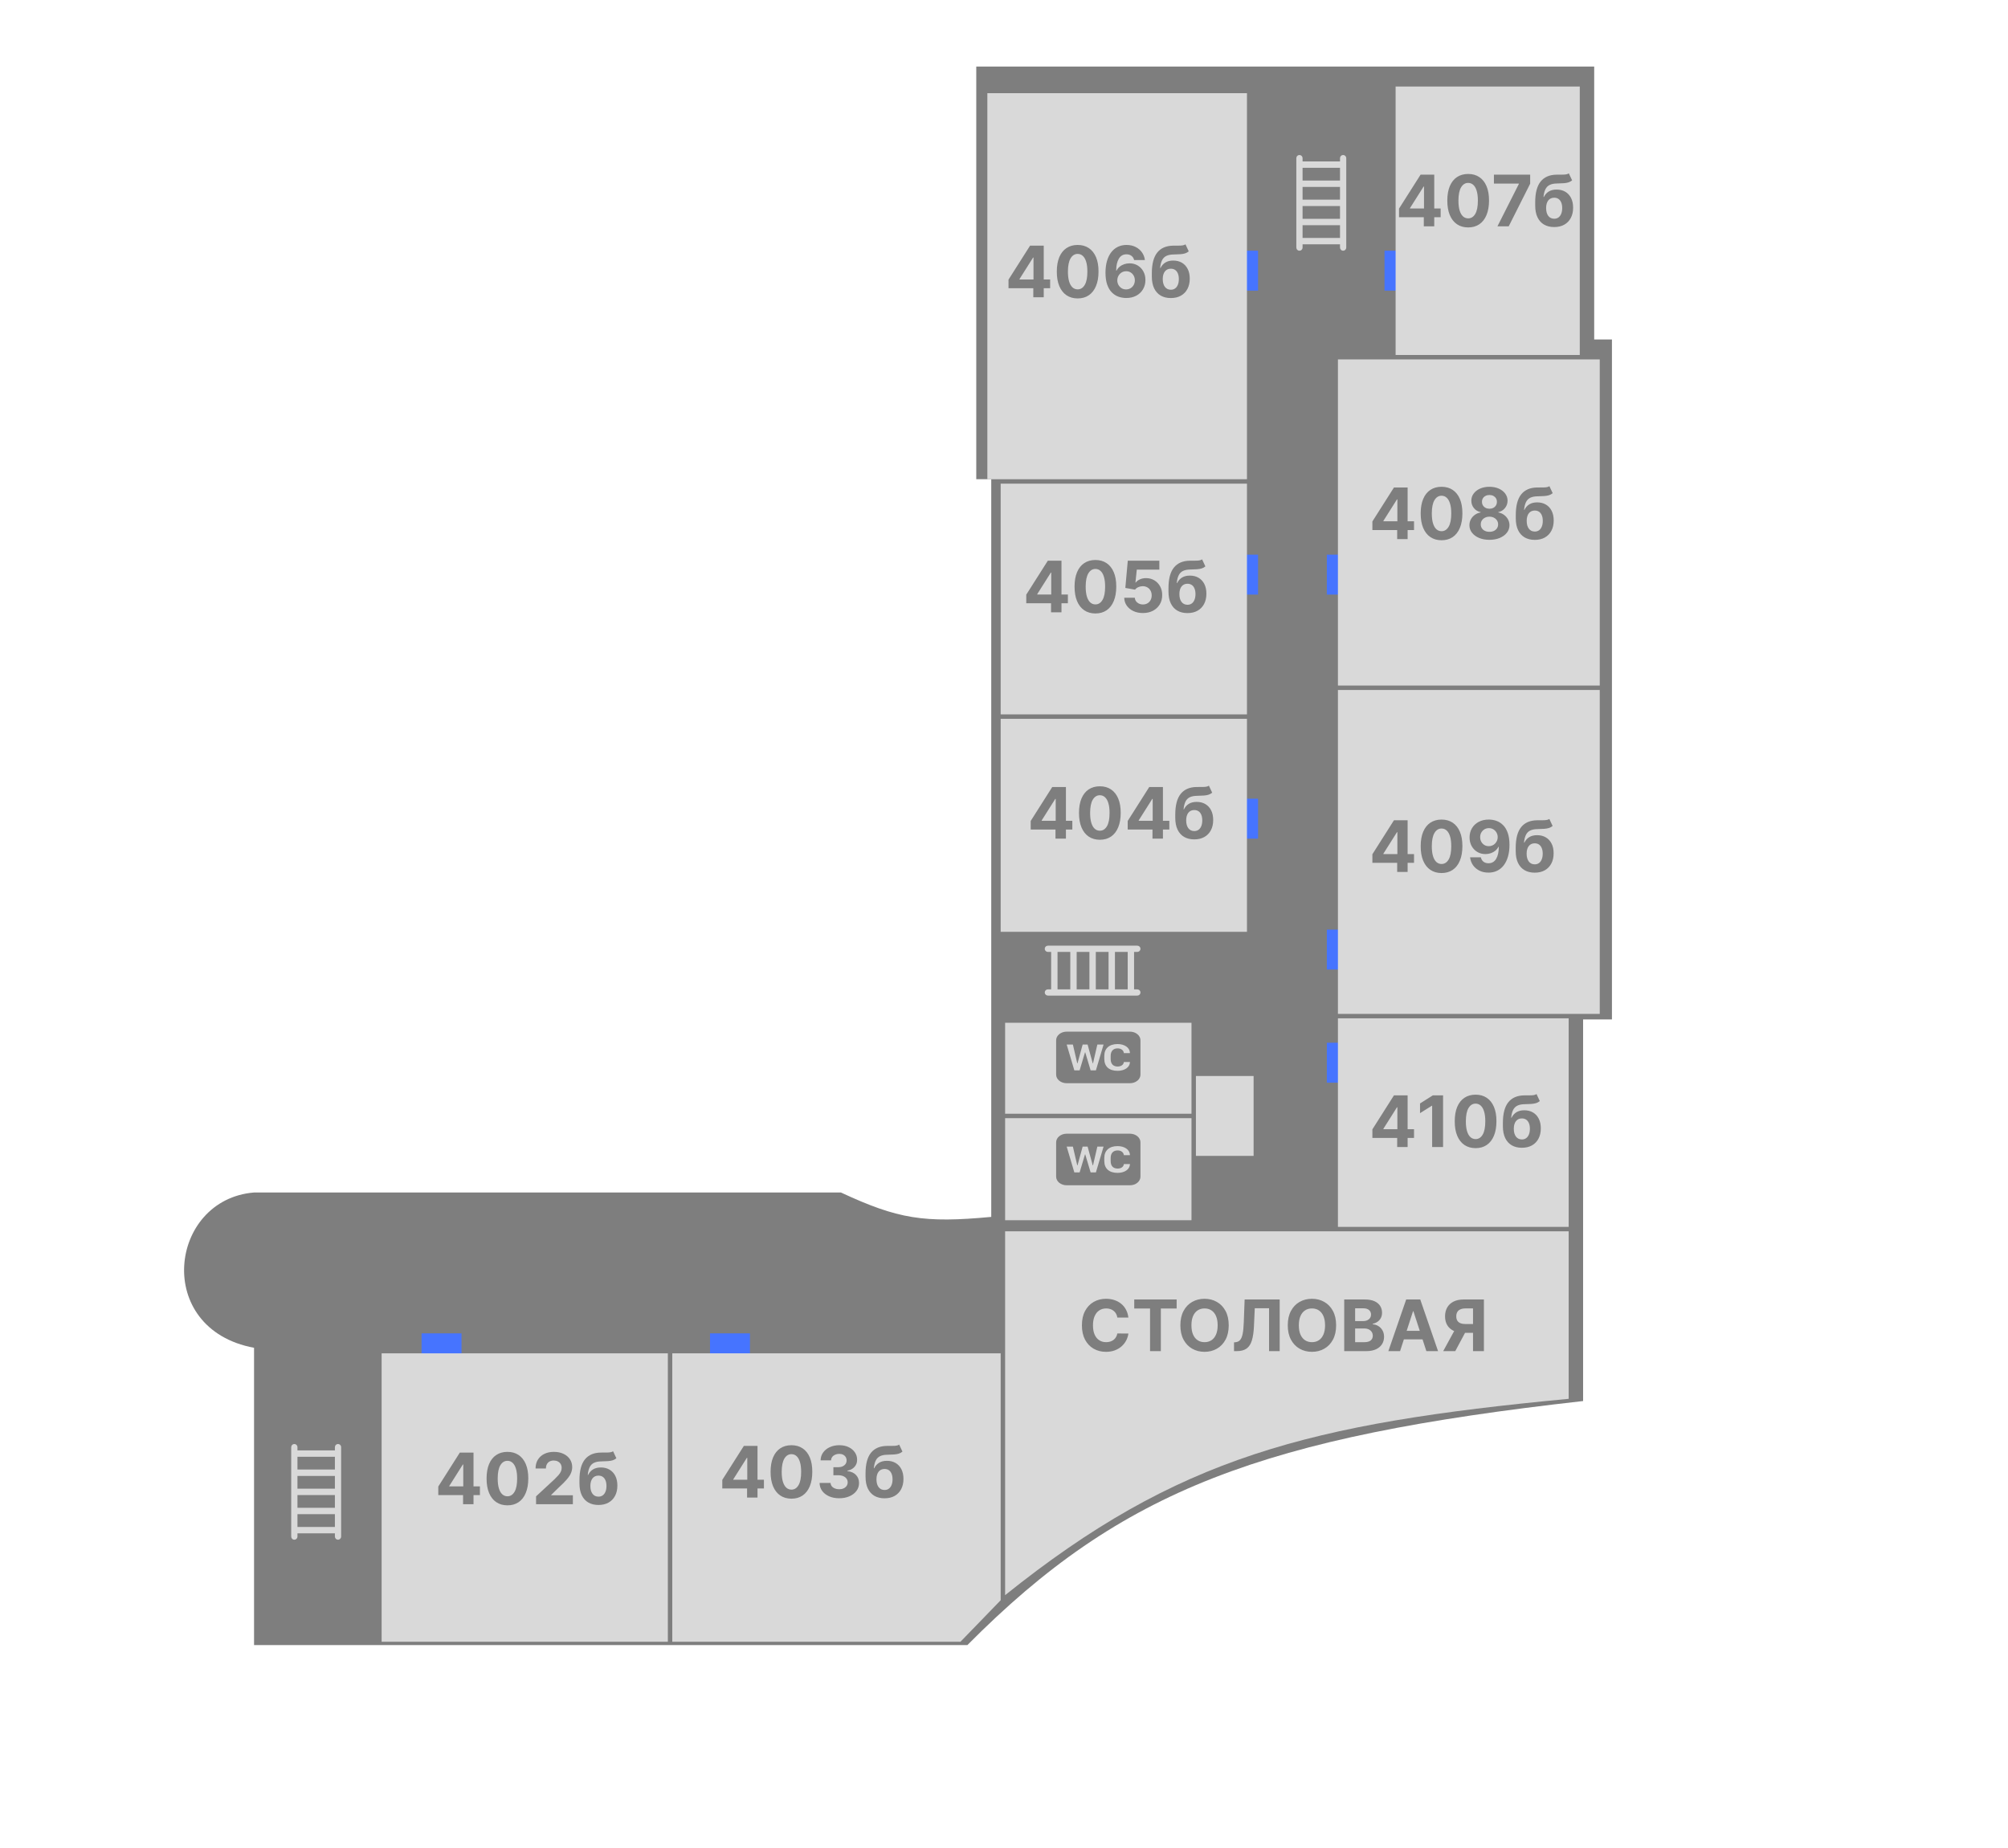 <svg width="905" height="833" viewBox="0 0 905 833" fill="none" xmlns="http://www.w3.org/2000/svg">
<rect width="905" height="833" fill="#1E1E1E"/>
<g id="Frame 1">
<rect width="905" height="833" fill="white"/>
<path id="Rectangle 37" d="M440 30H718.5V153H726.5V459.5H713.5V631.5C569.501 647.682 505.73 671.131 436 741.5H114.5L114.5 607.5C68.951 599.013 76.108 540.638 114.5 537.5H379C404.755 549.474 416.434 551.344 446.75 548.5V216H440V30Z" fill="#7E7E7E"/>
<g id="Group 1" filter="url(#filter0_f_0_1)">
<line id="Line 1" x1="190" y1="606" x2="208" y2="606" stroke="#4674FF" stroke-width="10"/>
<line id="Line 2" x1="320" y1="606" x2="338" y2="606" stroke="#4674FF" stroke-width="10"/>
<line id="Line 3" x1="603" y1="470" x2="603" y2="488" stroke="#4674FF" stroke-width="10"/>
<line id="Line 4" x1="603" y1="437" x2="603" y2="419" stroke="#4674FF" stroke-width="10"/>
<line id="Line 5" x1="562" y1="360" x2="562" y2="378" stroke="#4674FF" stroke-width="10"/>
<line id="Line 6" x1="562" y1="268" x2="562" y2="250" stroke="#4674FF" stroke-width="10"/>
<line id="Line 7" x1="562" y1="131" x2="562" y2="113" stroke="#4674FF" stroke-width="10"/>
<line id="Line 8" x1="629" y1="131" x2="629" y2="113" stroke="#4674FF" stroke-width="10"/>
<line id="Line 9" x1="603" y1="268" x2="603" y2="250" stroke="#4674FF" stroke-width="10"/>
</g>
<g id="402b" filter="url(#filter1_d_0_1)">
<rect x="172" y="606" width="129" height="130" fill="#D9D9D9"/>
</g>
<g id="403b" filter="url(#filter2_d_0_1)">
<path d="M303 606H451V717.288L432.878 736H303V606Z" fill="#D9D9D9"/>
</g>
<g id="410b" filter="url(#filter3_d_0_1)">
<rect x="603" y="455" width="104" height="94" fill="#D9D9D9"/>
</g>
<g id="409b" filter="url(#filter4_d_0_1)">
<rect x="603" y="307" width="118" height="146" fill="#D9D9D9"/>
</g>
<g id="wc-2b" filter="url(#filter5_d_0_1)">
<rect x="453" y="457" width="84" height="41" fill="#D9D9D9"/>
</g>
<g id="wc-1b" filter="url(#filter6_d_0_1)">
<rect x="453" y="500" width="84" height="46" fill="#D9D9D9"/>
</g>
<g id="wc-teacher" filter="url(#filter7_d_0_1)">
<rect x="539" y="481" width="26" height="36" fill="#D9D9D9"/>
</g>
<g id="408b" filter="url(#filter8_d_0_1)">
<rect x="603" y="158" width="118" height="147" fill="#D9D9D9"/>
</g>
<g id="407b" filter="url(#filter9_d_0_1)">
<rect x="629" y="35" width="83" height="121" fill="#D9D9D9"/>
</g>
<g id="406b" filter="url(#filter10_d_0_1)">
<rect x="445" y="38" width="117" height="174" fill="#D9D9D9"/>
</g>
<g id="405b" filter="url(#filter11_d_0_1)">
<rect x="451" y="214" width="111" height="104" fill="#D9D9D9"/>
</g>
<g id="404b" filter="url(#filter12_d_0_1)">
<rect x="451" y="320" width="111" height="96" fill="#D9D9D9"/>
</g>
<g id="dining-room" filter="url(#filter13_d_0_1)">
<path d="M453 551H707V626.5C589.733 637.626 530.762 652.649 453 715V551Z" fill="#D9D9D9"/>
</g>
<path id="402&#208;&#177;" d="M197.534 673.909V670.034L207.25 654.727H210.591V660.091H208.614L202.489 669.784V669.966H216.295V673.909H197.534ZM208.705 678V672.727L208.795 671.011V654.727H213.409V678H208.705ZM228.699 678.511C226.744 678.504 225.063 678.023 223.653 677.068C222.252 676.114 221.172 674.731 220.415 672.92C219.665 671.11 219.294 668.932 219.301 666.386C219.301 663.848 219.676 661.686 220.426 659.898C221.184 658.11 222.263 656.75 223.665 655.818C225.074 654.879 226.752 654.409 228.699 654.409C230.646 654.409 232.32 654.879 233.722 655.818C235.131 656.758 236.214 658.121 236.972 659.909C237.729 661.689 238.104 663.848 238.097 666.386C238.097 668.939 237.718 671.121 236.96 672.932C236.21 674.742 235.134 676.125 233.733 677.08C232.331 678.034 230.653 678.511 228.699 678.511ZM228.699 674.432C230.032 674.432 231.097 673.761 231.892 672.42C232.688 671.08 233.081 669.068 233.074 666.386C233.074 664.621 232.892 663.152 232.528 661.977C232.172 660.803 231.665 659.92 231.006 659.33C230.354 658.739 229.585 658.443 228.699 658.443C227.373 658.443 226.313 659.106 225.517 660.432C224.722 661.758 224.32 663.742 224.312 666.386C224.312 668.174 224.491 669.667 224.847 670.864C225.21 672.053 225.722 672.947 226.381 673.545C227.04 674.136 227.812 674.432 228.699 674.432ZM241.605 678V674.455L249.889 666.784C250.594 666.102 251.185 665.489 251.662 664.943C252.147 664.398 252.514 663.864 252.764 663.341C253.014 662.811 253.139 662.239 253.139 661.625C253.139 660.943 252.984 660.356 252.673 659.864C252.363 659.364 251.938 658.981 251.401 658.716C250.863 658.443 250.253 658.307 249.571 658.307C248.859 658.307 248.238 658.451 247.707 658.739C247.177 659.027 246.768 659.439 246.48 659.977C246.192 660.515 246.048 661.155 246.048 661.898H241.378C241.378 660.375 241.723 659.053 242.412 657.932C243.101 656.811 244.067 655.943 245.31 655.33C246.552 654.716 247.984 654.409 249.605 654.409C251.272 654.409 252.723 654.705 253.957 655.295C255.2 655.879 256.166 656.689 256.855 657.727C257.545 658.765 257.889 659.955 257.889 661.295C257.889 662.174 257.715 663.042 257.366 663.898C257.026 664.754 256.416 665.705 255.537 666.75C254.658 667.788 253.42 669.034 251.821 670.489L248.423 673.818V673.977H258.196V678H241.605ZM276.318 654.136L277.795 657.295C277.303 657.705 276.758 658.008 276.159 658.205C275.561 658.394 274.845 658.519 274.011 658.58C273.186 658.64 272.178 658.682 270.989 658.705C269.64 658.72 268.542 658.936 267.693 659.352C266.845 659.769 266.201 660.424 265.761 661.318C265.322 662.205 265.034 663.364 264.898 664.795H265.068C265.591 663.727 266.326 662.902 267.273 662.318C268.227 661.735 269.405 661.443 270.807 661.443C272.292 661.443 273.591 661.769 274.705 662.42C275.826 663.072 276.697 664.008 277.318 665.227C277.939 666.447 278.25 667.909 278.25 669.614C278.25 671.386 277.902 672.928 277.205 674.239C276.515 675.542 275.534 676.553 274.261 677.273C272.989 677.985 271.473 678.341 269.716 678.341C267.951 678.341 266.428 677.97 265.148 677.227C263.875 676.485 262.89 675.39 262.193 673.943C261.504 672.496 261.159 670.716 261.159 668.602V667.17C261.159 662.966 261.977 659.848 263.614 657.818C265.25 655.788 267.655 654.758 270.83 654.727C271.693 654.712 272.473 654.708 273.17 654.716C273.867 654.723 274.477 654.689 275 654.614C275.53 654.538 275.97 654.379 276.318 654.136ZM269.739 674.591C270.481 674.591 271.117 674.398 271.648 674.011C272.186 673.625 272.598 673.072 272.886 672.352C273.182 671.633 273.33 670.773 273.33 669.773C273.33 668.78 273.182 667.939 272.886 667.25C272.598 666.553 272.186 666.023 271.648 665.659C271.11 665.295 270.466 665.114 269.716 665.114C269.155 665.114 268.652 665.216 268.205 665.42C267.758 665.625 267.375 665.928 267.057 666.33C266.746 666.723 266.504 667.212 266.33 667.795C266.163 668.371 266.08 669.03 266.08 669.773C266.08 671.265 266.402 672.443 267.045 673.307C267.697 674.163 268.595 674.591 269.739 674.591Z" fill="#7E7E7E"/>
<path id="403&#208;&#177;" d="M325.534 670.909V667.034L335.25 651.727H338.591V657.091H336.614L330.489 666.784V666.966H344.295V670.909H325.534ZM336.705 675V669.727L336.795 668.011V651.727H341.409V675H336.705ZM356.699 675.511C354.744 675.504 353.063 675.023 351.653 674.068C350.252 673.114 349.172 671.731 348.415 669.92C347.665 668.11 347.294 665.932 347.301 663.386C347.301 660.848 347.676 658.686 348.426 656.898C349.184 655.11 350.263 653.75 351.665 652.818C353.074 651.879 354.752 651.409 356.699 651.409C358.646 651.409 360.32 651.879 361.722 652.818C363.131 653.758 364.214 655.121 364.972 656.909C365.729 658.689 366.104 660.848 366.097 663.386C366.097 665.939 365.718 668.121 364.96 669.932C364.21 671.742 363.134 673.125 361.733 674.08C360.331 675.034 358.653 675.511 356.699 675.511ZM356.699 671.432C358.032 671.432 359.097 670.761 359.892 669.42C360.688 668.08 361.081 666.068 361.074 663.386C361.074 661.621 360.892 660.152 360.528 658.977C360.172 657.803 359.665 656.92 359.006 656.33C358.354 655.739 357.585 655.443 356.699 655.443C355.373 655.443 354.313 656.106 353.517 657.432C352.722 658.758 352.32 660.742 352.312 663.386C352.312 665.174 352.491 666.667 352.847 667.864C353.21 669.053 353.722 669.947 354.381 670.545C355.04 671.136 355.812 671.432 356.699 671.432ZM378.207 675.318C376.51 675.318 374.999 675.027 373.673 674.443C372.355 673.852 371.313 673.042 370.548 672.011C369.791 670.973 369.401 669.777 369.378 668.42H374.332C374.363 668.989 374.548 669.489 374.889 669.92C375.238 670.345 375.7 670.674 376.276 670.909C376.851 671.144 377.499 671.261 378.219 671.261C378.969 671.261 379.632 671.129 380.207 670.864C380.783 670.598 381.234 670.231 381.56 669.761C381.885 669.292 382.048 668.75 382.048 668.136C382.048 667.515 381.874 666.966 381.526 666.489C381.185 666.004 380.692 665.625 380.048 665.352C379.412 665.08 378.654 664.943 377.776 664.943H375.605V661.33H377.776C378.518 661.33 379.173 661.201 379.741 660.943C380.317 660.686 380.764 660.33 381.082 659.875C381.401 659.413 381.56 658.875 381.56 658.261C381.56 657.678 381.42 657.167 381.139 656.727C380.866 656.28 380.48 655.932 379.98 655.682C379.488 655.432 378.912 655.307 378.253 655.307C377.586 655.307 376.976 655.428 376.423 655.67C375.87 655.905 375.427 656.242 375.094 656.682C374.76 657.121 374.582 657.636 374.56 658.227H369.844C369.866 656.886 370.249 655.705 370.991 654.682C371.734 653.659 372.734 652.86 373.991 652.284C375.257 651.701 376.685 651.409 378.276 651.409C379.882 651.409 381.287 651.701 382.491 652.284C383.696 652.867 384.632 653.655 385.298 654.648C385.973 655.633 386.306 656.739 386.298 657.966C386.306 659.269 385.901 660.356 385.082 661.227C384.272 662.098 383.215 662.652 381.912 662.886V663.068C383.624 663.288 384.927 663.883 385.821 664.852C386.723 665.814 387.17 667.019 387.162 668.466C387.17 669.792 386.787 670.97 386.014 672C385.249 673.03 384.192 673.841 382.844 674.432C381.495 675.023 379.95 675.318 378.207 675.318ZM405.256 651.136L406.733 654.295C406.241 654.705 405.695 655.008 405.097 655.205C404.498 655.394 403.782 655.519 402.949 655.58C402.123 655.64 401.116 655.682 399.926 655.705C398.578 655.72 397.479 655.936 396.631 656.352C395.782 656.769 395.138 657.424 394.699 658.318C394.259 659.205 393.972 660.364 393.835 661.795H394.006C394.528 660.727 395.263 659.902 396.21 659.318C397.165 658.735 398.343 658.443 399.744 658.443C401.229 658.443 402.528 658.769 403.642 659.42C404.763 660.072 405.634 661.008 406.256 662.227C406.877 663.447 407.188 664.909 407.188 666.614C407.188 668.386 406.839 669.928 406.142 671.239C405.453 672.542 404.472 673.553 403.199 674.273C401.926 674.985 400.411 675.341 398.653 675.341C396.888 675.341 395.366 674.97 394.085 674.227C392.813 673.485 391.828 672.39 391.131 670.943C390.441 669.496 390.097 667.716 390.097 665.602V664.17C390.097 659.966 390.915 656.848 392.551 654.818C394.188 652.788 396.593 651.758 399.767 651.727C400.631 651.712 401.411 651.708 402.108 651.716C402.805 651.723 403.415 651.689 403.938 651.614C404.468 651.538 404.907 651.379 405.256 651.136ZM398.676 671.591C399.419 671.591 400.055 671.398 400.585 671.011C401.123 670.625 401.536 670.072 401.824 669.352C402.119 668.633 402.267 667.773 402.267 666.773C402.267 665.78 402.119 664.939 401.824 664.25C401.536 663.553 401.123 663.023 400.585 662.659C400.047 662.295 399.403 662.114 398.653 662.114C398.093 662.114 397.589 662.216 397.142 662.42C396.695 662.625 396.313 662.928 395.994 663.33C395.684 663.723 395.441 664.212 395.267 664.795C395.1 665.371 395.017 666.03 395.017 666.773C395.017 668.265 395.339 669.443 395.983 670.307C396.634 671.163 397.532 671.591 398.676 671.591Z" fill="#7E7E7E"/>
<path id="&#208;&#161;&#208;&#162;&#208;&#158;&#208;&#155;&#208;&#158;&#208;&#146;&#208;&#144;&#208;&#175;" d="M508.557 593.875H503.58C503.489 593.231 503.303 592.659 503.023 592.159C502.742 591.652 502.383 591.22 501.943 590.864C501.504 590.508 500.996 590.235 500.42 590.045C499.852 589.856 499.235 589.761 498.568 589.761C497.364 589.761 496.314 590.061 495.42 590.659C494.527 591.25 493.833 592.114 493.341 593.25C492.848 594.379 492.602 595.75 492.602 597.364C492.602 599.023 492.848 600.417 493.341 601.545C493.841 602.674 494.538 603.527 495.432 604.102C496.326 604.678 497.36 604.966 498.534 604.966C499.193 604.966 499.803 604.879 500.364 604.705C500.932 604.53 501.436 604.277 501.875 603.943C502.314 603.602 502.678 603.189 502.966 602.705C503.261 602.22 503.466 601.667 503.58 601.045L508.557 601.068C508.428 602.136 508.106 603.167 507.591 604.159C507.083 605.144 506.398 606.027 505.534 606.807C504.678 607.58 503.655 608.193 502.466 608.648C501.284 609.095 499.947 609.318 498.455 609.318C496.379 609.318 494.523 608.848 492.886 607.909C491.258 606.97 489.97 605.61 489.023 603.83C488.083 602.049 487.614 599.894 487.614 597.364C487.614 594.826 488.091 592.667 489.045 590.886C490 589.106 491.295 587.75 492.932 586.818C494.568 585.879 496.409 585.409 498.455 585.409C499.803 585.409 501.053 585.598 502.205 585.977C503.364 586.356 504.39 586.909 505.284 587.636C506.178 588.356 506.905 589.239 507.466 590.284C508.034 591.33 508.398 592.527 508.557 593.875ZM511.199 589.784V585.727H530.312V589.784H523.188V609H518.324V589.784H511.199ZM553.784 597.364C553.784 599.902 553.303 602.061 552.341 603.841C551.386 605.621 550.083 606.981 548.432 607.92C546.788 608.852 544.939 609.318 542.886 609.318C540.818 609.318 538.962 608.848 537.318 607.909C535.674 606.97 534.375 605.61 533.42 603.83C532.466 602.049 531.989 599.894 531.989 597.364C531.989 594.826 532.466 592.667 533.42 590.886C534.375 589.106 535.674 587.75 537.318 586.818C538.962 585.879 540.818 585.409 542.886 585.409C544.939 585.409 546.788 585.879 548.432 586.818C550.083 587.75 551.386 589.106 552.341 590.886C553.303 592.667 553.784 594.826 553.784 597.364ZM548.795 597.364C548.795 595.72 548.549 594.333 548.057 593.205C547.572 592.076 546.886 591.22 546 590.636C545.114 590.053 544.076 589.761 542.886 589.761C541.697 589.761 540.659 590.053 539.773 590.636C538.886 591.22 538.197 592.076 537.705 593.205C537.22 594.333 536.977 595.72 536.977 597.364C536.977 599.008 537.22 600.394 537.705 601.523C538.197 602.652 538.886 603.508 539.773 604.091C540.659 604.674 541.697 604.966 542.886 604.966C544.076 604.966 545.114 604.674 546 604.091C546.886 603.508 547.572 602.652 548.057 601.523C548.549 600.394 548.795 599.008 548.795 597.364ZM556.168 609V605.045L556.827 604.989C557.675 604.92 558.361 604.598 558.884 604.023C559.406 603.439 559.796 602.511 560.054 601.239C560.319 599.958 560.49 598.239 560.565 596.08L560.952 585.727H576.747V609H571.963V589.67H565.52L565.156 597.773C565.035 600.379 564.724 602.508 564.224 604.159C563.732 605.811 562.944 607.03 561.861 607.818C560.785 608.606 559.312 609 557.44 609H556.168ZM602.19 597.364C602.19 599.902 601.709 602.061 600.747 603.841C599.793 605.621 598.49 606.981 596.838 607.92C595.194 608.852 593.346 609.318 591.293 609.318C589.224 609.318 587.368 608.848 585.724 607.909C584.08 606.97 582.781 605.61 581.827 603.83C580.872 602.049 580.395 599.894 580.395 597.364C580.395 594.826 580.872 592.667 581.827 590.886C582.781 589.106 584.08 587.75 585.724 586.818C587.368 585.879 589.224 585.409 591.293 585.409C593.346 585.409 595.194 585.879 596.838 586.818C598.49 587.75 599.793 589.106 600.747 590.886C601.709 592.667 602.19 594.826 602.19 597.364ZM597.202 597.364C597.202 595.72 596.955 594.333 596.463 593.205C595.978 592.076 595.293 591.22 594.406 590.636C593.52 590.053 592.482 589.761 591.293 589.761C590.103 589.761 589.065 590.053 588.179 590.636C587.293 591.22 586.603 592.076 586.111 593.205C585.626 594.333 585.384 595.72 585.384 597.364C585.384 599.008 585.626 600.394 586.111 601.523C586.603 602.652 587.293 603.508 588.179 604.091C589.065 604.674 590.103 604.966 591.293 604.966C592.482 604.966 593.52 604.674 594.406 604.091C595.293 603.508 595.978 602.652 596.463 601.523C596.955 600.394 597.202 599.008 597.202 597.364ZM605.835 609V585.727H615.153C616.866 585.727 618.294 585.981 619.438 586.489C620.581 586.996 621.441 587.701 622.017 588.602C622.593 589.496 622.881 590.527 622.881 591.693C622.881 592.602 622.699 593.402 622.335 594.091C621.972 594.773 621.472 595.333 620.835 595.773C620.206 596.205 619.487 596.511 618.676 596.693V596.92C619.563 596.958 620.392 597.208 621.165 597.67C621.945 598.133 622.578 598.78 623.062 599.614C623.547 600.439 623.79 601.424 623.79 602.568C623.79 603.803 623.483 604.905 622.869 605.875C622.263 606.837 621.366 607.598 620.176 608.159C618.987 608.72 617.521 609 615.778 609H605.835ZM610.756 604.977H614.767C616.138 604.977 617.138 604.716 617.767 604.193C618.396 603.663 618.71 602.958 618.71 602.08C618.71 601.436 618.555 600.867 618.244 600.375C617.934 599.883 617.491 599.496 616.915 599.216C616.347 598.936 615.669 598.795 614.881 598.795H610.756V604.977ZM610.756 595.466H614.403C615.078 595.466 615.676 595.348 616.199 595.114C616.729 594.871 617.146 594.53 617.449 594.091C617.759 593.652 617.915 593.125 617.915 592.511C617.915 591.67 617.616 590.992 617.017 590.477C616.426 589.962 615.585 589.705 614.494 589.705H610.756V595.466ZM631.003 609H625.73L633.764 585.727H640.105L648.128 609H642.855L637.026 591.045H636.844L631.003 609ZM630.673 599.852H643.128V603.693H630.673V599.852ZM668.793 609H663.884V589.75H660.565C659.618 589.75 658.83 589.89 658.202 590.17C657.58 590.443 657.115 590.845 656.804 591.375C656.493 591.905 656.338 592.557 656.338 593.33C656.338 594.095 656.493 594.735 656.804 595.25C657.115 595.765 657.58 596.152 658.202 596.409C658.823 596.667 659.603 596.795 660.543 596.795H665.884V600.75H659.747C657.967 600.75 656.444 600.455 655.179 599.864C653.914 599.273 652.948 598.424 652.281 597.318C651.615 596.205 651.281 594.875 651.281 593.33C651.281 591.792 651.607 590.455 652.259 589.318C652.918 588.174 653.868 587.292 655.111 586.67C656.361 586.042 657.865 585.727 659.622 585.727H668.793V609ZM656.236 598.409H661.543L655.884 609H650.452L656.236 598.409Z" fill="#7E7E7E"/>
<path id="410&#208;&#177;" d="M618.534 512.909V509.034L628.25 493.727H631.591V499.091H629.614L623.489 508.784V508.966H637.295V512.909H618.534ZM629.705 517V511.727L629.795 510.011V493.727H634.409V517H629.705ZM650.386 493.727V517H645.466V498.398H645.33L640 501.739V497.375L645.761 493.727H650.386ZM665.043 517.511C663.088 517.504 661.406 517.023 659.997 516.068C658.596 515.114 657.516 513.731 656.759 511.92C656.009 510.11 655.637 507.932 655.645 505.386C655.645 502.848 656.02 500.686 656.77 498.898C657.527 497.11 658.607 495.75 660.009 494.818C661.418 493.879 663.096 493.409 665.043 493.409C666.99 493.409 668.664 493.879 670.065 494.818C671.474 495.758 672.558 497.121 673.315 498.909C674.073 500.689 674.448 502.848 674.44 505.386C674.44 507.939 674.062 510.121 673.304 511.932C672.554 513.742 671.478 515.125 670.077 516.08C668.675 517.034 666.997 517.511 665.043 517.511ZM665.043 513.432C666.376 513.432 667.44 512.761 668.236 511.42C669.031 510.08 669.425 508.068 669.418 505.386C669.418 503.621 669.236 502.152 668.872 500.977C668.516 499.803 668.009 498.92 667.349 498.33C666.698 497.739 665.929 497.443 665.043 497.443C663.717 497.443 662.656 498.106 661.861 499.432C661.065 500.758 660.664 502.742 660.656 505.386C660.656 507.174 660.834 508.667 661.19 509.864C661.554 511.053 662.065 511.947 662.724 512.545C663.384 513.136 664.156 513.432 665.043 513.432ZM692.506 493.136L693.983 496.295C693.491 496.705 692.945 497.008 692.347 497.205C691.748 497.394 691.032 497.519 690.199 497.58C689.373 497.64 688.366 497.682 687.176 497.705C685.828 497.72 684.729 497.936 683.881 498.352C683.032 498.769 682.388 499.424 681.949 500.318C681.509 501.205 681.222 502.364 681.085 503.795H681.256C681.778 502.727 682.513 501.902 683.46 501.318C684.415 500.735 685.593 500.443 686.994 500.443C688.479 500.443 689.778 500.769 690.892 501.42C692.013 502.072 692.884 503.008 693.506 504.227C694.127 505.447 694.438 506.909 694.438 508.614C694.438 510.386 694.089 511.928 693.392 513.239C692.703 514.542 691.722 515.553 690.449 516.273C689.176 516.985 687.661 517.341 685.903 517.341C684.138 517.341 682.616 516.97 681.335 516.227C680.063 515.485 679.078 514.39 678.381 512.943C677.691 511.496 677.347 509.716 677.347 507.602V506.17C677.347 501.966 678.165 498.848 679.801 496.818C681.438 494.788 683.843 493.758 687.017 493.727C687.881 493.712 688.661 493.708 689.358 493.716C690.055 493.723 690.665 493.689 691.188 493.614C691.718 493.538 692.157 493.379 692.506 493.136ZM685.926 513.591C686.669 513.591 687.305 513.398 687.835 513.011C688.373 512.625 688.786 512.072 689.074 511.352C689.369 510.633 689.517 509.773 689.517 508.773C689.517 507.78 689.369 506.939 689.074 506.25C688.786 505.553 688.373 505.023 687.835 504.659C687.297 504.295 686.653 504.114 685.903 504.114C685.343 504.114 684.839 504.216 684.392 504.42C683.945 504.625 683.563 504.928 683.244 505.33C682.934 505.723 682.691 506.212 682.517 506.795C682.35 507.371 682.267 508.03 682.267 508.773C682.267 510.265 682.589 511.443 683.233 512.307C683.884 513.163 684.782 513.591 685.926 513.591Z" fill="#7E7E7E"/>
<path id="409&#208;&#177;" d="M618.534 388.909V385.034L628.25 369.727H631.591V375.091H629.614L623.489 384.784V384.966H637.295V388.909H618.534ZM629.705 393V387.727L629.795 386.011V369.727H634.409V393H629.705ZM649.699 393.511C647.744 393.504 646.063 393.023 644.653 392.068C643.252 391.114 642.172 389.731 641.415 387.92C640.665 386.11 640.294 383.932 640.301 381.386C640.301 378.848 640.676 376.686 641.426 374.898C642.184 373.11 643.263 371.75 644.665 370.818C646.074 369.879 647.752 369.409 649.699 369.409C651.646 369.409 653.32 369.879 654.722 370.818C656.131 371.758 657.214 373.121 657.972 374.909C658.729 376.689 659.104 378.848 659.097 381.386C659.097 383.939 658.718 386.121 657.96 387.932C657.21 389.742 656.134 391.125 654.733 392.08C653.331 393.034 651.653 393.511 649.699 393.511ZM649.699 389.432C651.032 389.432 652.097 388.761 652.892 387.42C653.688 386.08 654.081 384.068 654.074 381.386C654.074 379.621 653.892 378.152 653.528 376.977C653.172 375.803 652.665 374.92 652.006 374.33C651.354 373.739 650.585 373.443 649.699 373.443C648.373 373.443 647.313 374.106 646.517 375.432C645.722 376.758 645.32 378.742 645.312 381.386C645.312 383.174 645.491 384.667 645.847 385.864C646.21 387.053 646.722 387.947 647.381 388.545C648.04 389.136 648.812 389.432 649.699 389.432ZM671.026 369.409C672.223 369.409 673.374 369.61 674.48 370.011C675.594 370.413 676.586 371.053 677.457 371.932C678.336 372.811 679.029 373.977 679.537 375.432C680.052 376.879 680.313 378.655 680.321 380.761C680.321 382.739 680.098 384.504 679.651 386.057C679.211 387.602 678.579 388.917 677.753 390C676.927 391.083 675.931 391.909 674.764 392.477C673.598 393.038 672.295 393.318 670.855 393.318C669.302 393.318 667.931 393.019 666.741 392.42C665.552 391.814 664.594 390.992 663.866 389.955C663.147 388.909 662.711 387.735 662.56 386.432H667.412C667.601 387.28 667.999 387.939 668.605 388.409C669.211 388.871 669.961 389.102 670.855 389.102C672.37 389.102 673.522 388.443 674.31 387.125C675.098 385.799 675.495 383.985 675.503 381.682H675.344C674.995 382.364 674.526 382.951 673.935 383.443C673.344 383.928 672.666 384.303 671.901 384.568C671.143 384.833 670.336 384.966 669.48 384.966C668.109 384.966 666.885 384.644 665.81 384C664.734 383.356 663.885 382.47 663.264 381.341C662.643 380.212 662.332 378.924 662.332 377.477C662.325 375.917 662.685 374.527 663.412 373.307C664.139 372.087 665.154 371.133 666.457 370.443C667.768 369.746 669.291 369.402 671.026 369.409ZM671.06 373.273C670.295 373.273 669.613 373.455 669.014 373.818C668.423 374.182 667.954 374.67 667.605 375.284C667.264 375.898 667.098 376.583 667.105 377.341C667.105 378.106 667.272 378.795 667.605 379.409C667.946 380.015 668.408 380.5 668.991 380.864C669.582 381.22 670.257 381.398 671.014 381.398C671.582 381.398 672.109 381.292 672.594 381.08C673.079 380.867 673.499 380.576 673.855 380.205C674.219 379.826 674.503 379.39 674.707 378.898C674.912 378.405 675.014 377.883 675.014 377.33C675.007 376.595 674.832 375.92 674.491 375.307C674.151 374.693 673.681 374.201 673.082 373.83C672.484 373.458 671.81 373.273 671.06 373.273ZM698.287 369.136L699.764 372.295C699.272 372.705 698.726 373.008 698.128 373.205C697.529 373.394 696.813 373.519 695.98 373.58C695.154 373.64 694.147 373.682 692.957 373.705C691.609 373.72 690.51 373.936 689.662 374.352C688.813 374.769 688.17 375.424 687.73 376.318C687.291 377.205 687.003 378.364 686.866 379.795H687.037C687.56 378.727 688.295 377.902 689.241 377.318C690.196 376.735 691.374 376.443 692.776 376.443C694.26 376.443 695.56 376.769 696.673 377.42C697.795 378.072 698.666 379.008 699.287 380.227C699.908 381.447 700.219 382.909 700.219 384.614C700.219 386.386 699.87 387.928 699.173 389.239C698.484 390.542 697.503 391.553 696.23 392.273C694.957 392.985 693.442 393.341 691.685 393.341C689.92 393.341 688.397 392.97 687.116 392.227C685.844 391.485 684.859 390.39 684.162 388.943C683.473 387.496 683.128 385.716 683.128 383.602V382.17C683.128 377.966 683.946 374.848 685.582 372.818C687.219 370.788 689.624 369.758 692.798 369.727C693.662 369.712 694.442 369.708 695.139 369.716C695.836 369.723 696.446 369.689 696.969 369.614C697.499 369.538 697.938 369.379 698.287 369.136ZM691.707 389.591C692.45 389.591 693.086 389.398 693.616 389.011C694.154 388.625 694.567 388.072 694.855 387.352C695.151 386.633 695.298 385.773 695.298 384.773C695.298 383.78 695.151 382.939 694.855 382.25C694.567 381.553 694.154 381.023 693.616 380.659C693.079 380.295 692.435 380.114 691.685 380.114C691.124 380.114 690.62 380.216 690.173 380.42C689.726 380.625 689.344 380.928 689.026 381.33C688.715 381.723 688.473 382.212 688.298 382.795C688.132 383.371 688.048 384.03 688.048 384.773C688.048 386.265 688.37 387.443 689.014 388.307C689.666 389.163 690.563 389.591 691.707 389.591Z" fill="#7E7E7E"/>
<path id="408&#208;&#177;" d="M618.534 238.909V235.034L628.25 219.727H631.591V225.091H629.614L623.489 234.784V234.966H637.295V238.909H618.534ZM629.705 243V237.727L629.795 236.011V219.727H634.409V243H629.705ZM649.699 243.511C647.744 243.504 646.063 243.023 644.653 242.068C643.252 241.114 642.172 239.731 641.415 237.92C640.665 236.11 640.294 233.932 640.301 231.386C640.301 228.848 640.676 226.686 641.426 224.898C642.184 223.11 643.263 221.75 644.665 220.818C646.074 219.879 647.752 219.409 649.699 219.409C651.646 219.409 653.32 219.879 654.722 220.818C656.131 221.758 657.214 223.121 657.972 224.909C658.729 226.689 659.104 228.848 659.097 231.386C659.097 233.939 658.718 236.121 657.96 237.932C657.21 239.742 656.134 241.125 654.733 242.08C653.331 243.034 651.653 243.511 649.699 243.511ZM649.699 239.432C651.032 239.432 652.097 238.761 652.892 237.42C653.688 236.08 654.081 234.068 654.074 231.386C654.074 229.621 653.892 228.152 653.528 226.977C653.172 225.803 652.665 224.92 652.006 224.33C651.354 223.739 650.585 223.443 649.699 223.443C648.373 223.443 647.313 224.106 646.517 225.432C645.722 226.758 645.32 228.742 645.312 231.386C645.312 233.174 645.491 234.667 645.847 235.864C646.21 237.053 646.722 237.947 647.381 238.545C648.04 239.136 648.812 239.432 649.699 239.432ZM671.287 243.318C669.537 243.318 667.98 243.034 666.616 242.466C665.26 241.89 664.196 241.106 663.423 240.114C662.651 239.121 662.264 237.996 662.264 236.739C662.264 235.769 662.484 234.879 662.923 234.068C663.37 233.25 663.976 232.572 664.741 232.034C665.507 231.489 666.363 231.14 667.31 230.989V230.83C666.067 230.58 665.06 229.977 664.287 229.023C663.514 228.061 663.128 226.943 663.128 225.67C663.128 224.466 663.48 223.394 664.185 222.455C664.889 221.508 665.855 220.765 667.082 220.227C668.317 219.682 669.719 219.409 671.287 219.409C672.855 219.409 674.253 219.682 675.48 220.227C676.715 220.773 677.685 221.519 678.389 222.466C679.094 223.405 679.45 224.473 679.457 225.67C679.45 226.951 679.056 228.068 678.276 229.023C677.495 229.977 676.495 230.58 675.276 230.83V230.989C676.207 231.14 677.052 231.489 677.81 232.034C678.575 232.572 679.181 233.25 679.628 234.068C680.082 234.879 680.313 235.769 680.321 236.739C680.313 237.996 679.923 239.121 679.151 240.114C678.378 241.106 677.31 241.89 675.946 242.466C674.59 243.034 673.037 243.318 671.287 243.318ZM671.287 239.705C672.067 239.705 672.749 239.564 673.332 239.284C673.916 238.996 674.37 238.602 674.696 238.102C675.029 237.595 675.196 237.011 675.196 236.352C675.196 235.678 675.026 235.083 674.685 234.568C674.344 234.045 673.882 233.636 673.298 233.341C672.715 233.038 672.045 232.886 671.287 232.886C670.537 232.886 669.866 233.038 669.276 233.341C668.685 233.636 668.219 234.045 667.878 234.568C667.545 235.083 667.378 235.678 667.378 236.352C667.378 237.011 667.541 237.595 667.866 238.102C668.192 238.602 668.651 238.996 669.241 239.284C669.832 239.564 670.514 239.705 671.287 239.705ZM671.287 229.307C671.938 229.307 672.518 229.174 673.026 228.909C673.533 228.644 673.931 228.277 674.219 227.807C674.507 227.337 674.651 226.795 674.651 226.182C674.651 225.576 674.507 225.045 674.219 224.591C673.931 224.129 673.537 223.769 673.037 223.511C672.537 223.246 671.954 223.114 671.287 223.114C670.628 223.114 670.045 223.246 669.537 223.511C669.029 223.769 668.632 224.129 668.344 224.591C668.063 225.045 667.923 225.576 667.923 226.182C667.923 226.795 668.067 227.337 668.355 227.807C668.643 228.277 669.041 228.644 669.548 228.909C670.056 229.174 670.635 229.307 671.287 229.307ZM698.318 219.136L699.795 222.295C699.303 222.705 698.758 223.008 698.159 223.205C697.561 223.394 696.845 223.519 696.011 223.58C695.186 223.64 694.178 223.682 692.989 223.705C691.64 223.72 690.542 223.936 689.693 224.352C688.845 224.769 688.201 225.424 687.761 226.318C687.322 227.205 687.034 228.364 686.898 229.795H687.068C687.591 228.727 688.326 227.902 689.273 227.318C690.227 226.735 691.405 226.443 692.807 226.443C694.292 226.443 695.591 226.769 696.705 227.42C697.826 228.072 698.697 229.008 699.318 230.227C699.939 231.447 700.25 232.909 700.25 234.614C700.25 236.386 699.902 237.928 699.205 239.239C698.515 240.542 697.534 241.553 696.261 242.273C694.989 242.985 693.473 243.341 691.716 243.341C689.951 243.341 688.428 242.97 687.148 242.227C685.875 241.485 684.89 240.39 684.193 238.943C683.504 237.496 683.159 235.716 683.159 233.602V232.17C683.159 227.966 683.977 224.848 685.614 222.818C687.25 220.788 689.655 219.758 692.83 219.727C693.693 219.712 694.473 219.708 695.17 219.716C695.867 219.723 696.477 219.689 697 219.614C697.53 219.538 697.97 219.379 698.318 219.136ZM691.739 239.591C692.481 239.591 693.117 239.398 693.648 239.011C694.186 238.625 694.598 238.072 694.886 237.352C695.182 236.633 695.33 235.773 695.33 234.773C695.33 233.78 695.182 232.939 694.886 232.25C694.598 231.553 694.186 231.023 693.648 230.659C693.11 230.295 692.466 230.114 691.716 230.114C691.155 230.114 690.652 230.216 690.205 230.42C689.758 230.625 689.375 230.928 689.057 231.33C688.746 231.723 688.504 232.212 688.33 232.795C688.163 233.371 688.08 234.03 688.08 234.773C688.08 236.265 688.402 237.443 689.045 238.307C689.697 239.163 690.595 239.591 691.739 239.591Z" fill="#7E7E7E"/>
<path id="407&#208;&#177;" d="M630.534 97.909V94.034L640.25 78.727H643.591V84.091H641.614L635.489 93.784V93.966H649.295V97.909H630.534ZM641.705 102V96.727L641.795 95.011V78.727H646.409V102H641.705ZM661.699 102.511C659.744 102.504 658.063 102.023 656.653 101.068C655.252 100.114 654.172 98.731 653.415 96.921C652.665 95.11 652.294 92.932 652.301 90.386C652.301 87.849 652.676 85.686 653.426 83.898C654.184 82.11 655.263 80.75 656.665 79.818C658.074 78.879 659.752 78.409 661.699 78.409C663.646 78.409 665.32 78.879 666.722 79.818C668.131 80.758 669.214 82.121 669.972 83.909C670.729 85.689 671.104 87.849 671.097 90.386C671.097 92.939 670.718 95.121 669.96 96.932C669.21 98.742 668.134 100.125 666.733 101.08C665.331 102.034 663.653 102.511 661.699 102.511ZM661.699 98.432C663.032 98.432 664.097 97.761 664.892 96.421C665.688 95.079 666.081 93.068 666.074 90.386C666.074 88.621 665.892 87.151 665.528 85.977C665.172 84.803 664.665 83.921 664.006 83.329C663.354 82.739 662.585 82.443 661.699 82.443C660.373 82.443 659.313 83.106 658.517 84.432C657.722 85.758 657.32 87.742 657.312 90.386C657.312 92.174 657.491 93.667 657.847 94.864C658.21 96.053 658.722 96.947 659.381 97.546C660.04 98.136 660.812 98.432 661.699 98.432ZM674.901 102L684.548 82.909V82.75H673.31V78.727H689.639V82.807L679.98 102H674.901ZM707.068 78.136L708.545 81.296C708.053 81.704 707.508 82.008 706.909 82.204C706.311 82.394 705.595 82.519 704.761 82.579C703.936 82.64 702.928 82.682 701.739 82.704C700.39 82.72 699.292 82.936 698.443 83.352C697.595 83.769 696.951 84.424 696.511 85.318C696.072 86.204 695.784 87.364 695.648 88.796H695.818C696.341 87.727 697.076 86.901 698.023 86.318C698.977 85.735 700.155 85.443 701.557 85.443C703.042 85.443 704.341 85.769 705.455 86.421C706.576 87.072 707.447 88.008 708.068 89.227C708.689 90.447 709 91.909 709 93.614C709 95.386 708.652 96.928 707.955 98.239C707.265 99.542 706.284 100.553 705.011 101.273C703.739 101.985 702.223 102.341 700.466 102.341C698.701 102.341 697.178 101.97 695.898 101.227C694.625 100.485 693.64 99.39 692.943 97.943C692.254 96.496 691.909 94.716 691.909 92.602V91.171C691.909 86.966 692.727 83.849 694.364 81.818C696 79.788 698.405 78.758 701.58 78.727C702.443 78.712 703.223 78.708 703.92 78.716C704.617 78.724 705.227 78.689 705.75 78.614C706.28 78.538 706.72 78.379 707.068 78.136ZM700.489 98.591C701.231 98.591 701.867 98.398 702.398 98.011C702.936 97.625 703.348 97.072 703.636 96.352C703.932 95.633 704.08 94.773 704.08 93.773C704.08 92.78 703.932 91.939 703.636 91.25C703.348 90.553 702.936 90.023 702.398 89.659C701.86 89.296 701.216 89.114 700.466 89.114C699.905 89.114 699.402 89.216 698.955 89.421C698.508 89.625 698.125 89.928 697.807 90.329C697.496 90.724 697.254 91.212 697.08 91.796C696.913 92.371 696.83 93.03 696.83 93.773C696.83 95.265 697.152 96.443 697.795 97.307C698.447 98.163 699.345 98.591 700.489 98.591Z" fill="#7E7E7E"/>
<path id="406&#208;&#177;" d="M454.534 129.909V126.034L464.25 110.727H467.591V116.091H465.614L459.489 125.784V125.966H473.295V129.909H454.534ZM465.705 134V128.727L465.795 127.011V110.727H470.409V134H465.705ZM485.699 134.511C483.744 134.504 482.063 134.023 480.653 133.068C479.252 132.114 478.172 130.731 477.415 128.92C476.665 127.11 476.294 124.932 476.301 122.386C476.301 119.848 476.676 117.686 477.426 115.898C478.184 114.11 479.263 112.75 480.665 111.818C482.074 110.879 483.752 110.409 485.699 110.409C487.646 110.409 489.32 110.879 490.722 111.818C492.131 112.758 493.214 114.121 493.972 115.909C494.729 117.689 495.104 119.848 495.097 122.386C495.097 124.939 494.718 127.121 493.96 128.932C493.21 130.742 492.134 132.125 490.733 133.08C489.331 134.034 487.653 134.511 485.699 134.511ZM485.699 130.432C487.032 130.432 488.097 129.761 488.892 128.42C489.688 127.08 490.081 125.068 490.074 122.386C490.074 120.621 489.892 119.152 489.528 117.977C489.172 116.803 488.665 115.92 488.006 115.33C487.354 114.739 486.585 114.443 485.699 114.443C484.373 114.443 483.313 115.106 482.517 116.432C481.722 117.758 481.32 119.742 481.312 122.386C481.312 124.174 481.491 125.667 481.847 126.864C482.21 128.053 482.722 128.947 483.381 129.545C484.04 130.136 484.812 130.432 485.699 130.432ZM507.537 134.318C506.34 134.311 505.185 134.11 504.071 133.716C502.965 133.322 501.973 132.682 501.094 131.795C500.215 130.909 499.518 129.735 499.003 128.273C498.495 126.811 498.241 125.015 498.241 122.886C498.249 120.932 498.473 119.186 498.912 117.648C499.359 116.102 499.995 114.792 500.821 113.716C501.654 112.64 502.651 111.822 503.81 111.261C504.969 110.693 506.268 110.409 507.707 110.409C509.26 110.409 510.632 110.712 511.821 111.318C513.01 111.917 513.965 112.731 514.685 113.761C515.412 114.792 515.851 115.947 516.003 117.227H511.151C510.961 116.417 510.563 115.78 509.957 115.318C509.351 114.856 508.601 114.625 507.707 114.625C506.192 114.625 505.041 115.284 504.253 116.602C503.473 117.92 503.075 119.712 503.06 121.977H503.219C503.567 121.288 504.037 120.701 504.628 120.216C505.226 119.723 505.904 119.348 506.662 119.091C507.427 118.826 508.234 118.693 509.082 118.693C510.461 118.693 511.688 119.019 512.764 119.67C513.84 120.314 514.688 121.201 515.31 122.33C515.931 123.458 516.241 124.75 516.241 126.205C516.241 127.78 515.874 129.182 515.139 130.409C514.412 131.636 513.393 132.598 512.082 133.295C510.779 133.985 509.264 134.326 507.537 134.318ZM507.514 130.455C508.272 130.455 508.95 130.273 509.548 129.909C510.147 129.545 510.616 129.053 510.957 128.432C511.298 127.811 511.469 127.114 511.469 126.341C511.469 125.568 511.298 124.875 510.957 124.261C510.624 123.648 510.162 123.159 509.571 122.795C508.98 122.432 508.306 122.25 507.548 122.25C506.98 122.25 506.454 122.356 505.969 122.568C505.491 122.78 505.071 123.076 504.707 123.455C504.351 123.833 504.071 124.273 503.866 124.773C503.662 125.265 503.56 125.792 503.56 126.352C503.56 127.102 503.73 127.788 504.071 128.409C504.42 129.03 504.889 129.527 505.48 129.898C506.079 130.269 506.757 130.455 507.514 130.455ZM534.287 110.136L535.764 113.295C535.272 113.705 534.726 114.008 534.128 114.205C533.529 114.394 532.813 114.519 531.98 114.58C531.154 114.64 530.147 114.682 528.957 114.705C527.609 114.72 526.51 114.936 525.662 115.352C524.813 115.769 524.17 116.424 523.73 117.318C523.291 118.205 523.003 119.364 522.866 120.795H523.037C523.56 119.727 524.295 118.902 525.241 118.318C526.196 117.735 527.374 117.443 528.776 117.443C530.26 117.443 531.56 117.769 532.673 118.42C533.795 119.072 534.666 120.008 535.287 121.227C535.908 122.447 536.219 123.909 536.219 125.614C536.219 127.386 535.87 128.928 535.173 130.239C534.484 131.542 533.503 132.553 532.23 133.273C530.957 133.985 529.442 134.341 527.685 134.341C525.92 134.341 524.397 133.97 523.116 133.227C521.844 132.485 520.859 131.39 520.162 129.943C519.473 128.496 519.128 126.716 519.128 124.602V123.17C519.128 118.966 519.946 115.848 521.582 113.818C523.219 111.788 525.624 110.758 528.798 110.727C529.662 110.712 530.442 110.708 531.139 110.716C531.836 110.723 532.446 110.689 532.969 110.614C533.499 110.538 533.938 110.379 534.287 110.136ZM527.707 130.591C528.45 130.591 529.086 130.398 529.616 130.011C530.154 129.625 530.567 129.072 530.855 128.352C531.151 127.633 531.298 126.773 531.298 125.773C531.298 124.78 531.151 123.939 530.855 123.25C530.567 122.553 530.154 122.023 529.616 121.659C529.079 121.295 528.435 121.114 527.685 121.114C527.124 121.114 526.62 121.216 526.173 121.42C525.726 121.625 525.344 121.928 525.026 122.33C524.715 122.723 524.473 123.212 524.298 123.795C524.132 124.371 524.048 125.03 524.048 125.773C524.048 127.265 524.37 128.443 525.014 129.307C525.666 130.163 526.563 130.591 527.707 130.591Z" fill="#7E7E7E"/>
<path id="405&#208;&#177;" d="M462.534 271.909V268.034L472.25 252.727H475.591V258.091H473.614L467.489 267.784V267.966H481.295V271.909H462.534ZM473.705 276V270.727L473.795 269.011V252.727H478.409V276H473.705ZM493.699 276.511C491.744 276.504 490.063 276.023 488.653 275.068C487.252 274.114 486.172 272.731 485.415 270.92C484.665 269.11 484.294 266.932 484.301 264.386C484.301 261.848 484.676 259.686 485.426 257.898C486.184 256.11 487.263 254.75 488.665 253.818C490.074 252.879 491.752 252.409 493.699 252.409C495.646 252.409 497.32 252.879 498.722 253.818C500.131 254.758 501.214 256.121 501.972 257.909C502.729 259.689 503.104 261.848 503.097 264.386C503.097 266.939 502.718 269.121 501.96 270.932C501.21 272.742 500.134 274.125 498.733 275.08C497.331 276.034 495.653 276.511 493.699 276.511ZM493.699 272.432C495.032 272.432 496.097 271.761 496.892 270.42C497.688 269.08 498.081 267.068 498.074 264.386C498.074 262.621 497.892 261.152 497.528 259.977C497.172 258.803 496.665 257.92 496.006 257.33C495.354 256.739 494.585 256.443 493.699 256.443C492.373 256.443 491.313 257.106 490.517 258.432C489.722 259.758 489.32 261.742 489.312 264.386C489.312 266.174 489.491 267.667 489.847 268.864C490.21 270.053 490.722 270.947 491.381 271.545C492.04 272.136 492.812 272.432 493.699 272.432ZM515.105 276.318C513.499 276.318 512.067 276.023 510.81 275.432C509.56 274.841 508.567 274.027 507.832 272.989C507.098 271.951 506.715 270.761 506.685 269.42H511.457C511.51 270.322 511.889 271.053 512.594 271.614C513.298 272.174 514.135 272.455 515.105 272.455C515.878 272.455 516.56 272.284 517.151 271.943C517.749 271.595 518.215 271.114 518.548 270.5C518.889 269.879 519.06 269.167 519.06 268.364C519.06 267.545 518.885 266.826 518.537 266.205C518.196 265.583 517.723 265.098 517.116 264.75C516.51 264.402 515.817 264.223 515.037 264.216C514.355 264.216 513.692 264.356 513.048 264.636C512.412 264.917 511.916 265.299 511.56 265.784L507.185 265L508.287 252.727H522.514V256.75H512.344L511.741 262.58H511.878C512.287 262.004 512.904 261.527 513.73 261.148C514.556 260.769 515.48 260.58 516.503 260.58C517.904 260.58 519.154 260.909 520.253 261.568C521.351 262.227 522.219 263.133 522.855 264.284C523.491 265.428 523.806 266.746 523.798 268.239C523.806 269.807 523.442 271.201 522.707 272.42C521.98 273.633 520.961 274.587 519.651 275.284C518.348 275.973 516.832 276.318 515.105 276.318ZM541.787 252.136L543.264 255.295C542.772 255.705 542.226 256.008 541.628 256.205C541.029 256.394 540.313 256.519 539.48 256.58C538.654 256.64 537.647 256.682 536.457 256.705C535.109 256.72 534.01 256.936 533.162 257.352C532.313 257.769 531.67 258.424 531.23 259.318C530.791 260.205 530.503 261.364 530.366 262.795H530.537C531.06 261.727 531.795 260.902 532.741 260.318C533.696 259.735 534.874 259.443 536.276 259.443C537.76 259.443 539.06 259.769 540.173 260.42C541.295 261.072 542.166 262.008 542.787 263.227C543.408 264.447 543.719 265.909 543.719 267.614C543.719 269.386 543.37 270.928 542.673 272.239C541.984 273.542 541.003 274.553 539.73 275.273C538.457 275.985 536.942 276.341 535.185 276.341C533.42 276.341 531.897 275.97 530.616 275.227C529.344 274.485 528.359 273.39 527.662 271.943C526.973 270.496 526.628 268.716 526.628 266.602V265.17C526.628 260.966 527.446 257.848 529.082 255.818C530.719 253.788 533.124 252.758 536.298 252.727C537.162 252.712 537.942 252.708 538.639 252.716C539.336 252.723 539.946 252.689 540.469 252.614C540.999 252.538 541.438 252.379 541.787 252.136ZM535.207 272.591C535.95 272.591 536.586 272.398 537.116 272.011C537.654 271.625 538.067 271.072 538.355 270.352C538.651 269.633 538.798 268.773 538.798 267.773C538.798 266.78 538.651 265.939 538.355 265.25C538.067 264.553 537.654 264.023 537.116 263.659C536.579 263.295 535.935 263.114 535.185 263.114C534.624 263.114 534.12 263.216 533.673 263.42C533.226 263.625 532.844 263.928 532.526 264.33C532.215 264.723 531.973 265.212 531.798 265.795C531.632 266.371 531.548 267.03 531.548 267.773C531.548 269.265 531.87 270.443 532.514 271.307C533.166 272.163 534.063 272.591 535.207 272.591Z" fill="#7E7E7E"/>
<path id="404&#208;&#177;" d="M464.534 373.909V370.034L474.25 354.727H477.591V360.091H475.614L469.489 369.784V369.966H483.295V373.909H464.534ZM475.705 378V372.727L475.795 371.011V354.727H480.409V378H475.705ZM495.699 378.511C493.744 378.504 492.063 378.023 490.653 377.068C489.252 376.114 488.172 374.731 487.415 372.92C486.665 371.11 486.294 368.932 486.301 366.386C486.301 363.848 486.676 361.686 487.426 359.898C488.184 358.11 489.263 356.75 490.665 355.818C492.074 354.879 493.752 354.409 495.699 354.409C497.646 354.409 499.32 354.879 500.722 355.818C502.131 356.758 503.214 358.121 503.972 359.909C504.729 361.689 505.104 363.848 505.097 366.386C505.097 368.939 504.718 371.121 503.96 372.932C503.21 374.742 502.134 376.125 500.733 377.08C499.331 378.034 497.653 378.511 495.699 378.511ZM495.699 374.432C497.032 374.432 498.097 373.761 498.892 372.42C499.688 371.08 500.081 369.068 500.074 366.386C500.074 364.621 499.892 363.152 499.528 361.977C499.172 360.803 498.665 359.92 498.006 359.33C497.354 358.739 496.585 358.443 495.699 358.443C494.373 358.443 493.313 359.106 492.517 360.432C491.722 361.758 491.32 363.742 491.312 366.386C491.312 368.174 491.491 369.667 491.847 370.864C492.21 372.053 492.722 372.947 493.381 373.545C494.04 374.136 494.812 374.432 495.699 374.432ZM508.253 373.909V370.034L517.969 354.727H521.31V360.091H519.332L513.207 369.784V369.966H527.014V373.909H508.253ZM519.423 378V372.727L519.514 371.011V354.727H524.128V378H519.423ZM544.849 354.136L546.327 357.295C545.834 357.705 545.289 358.008 544.69 358.205C544.092 358.394 543.376 358.519 542.543 358.58C541.717 358.64 540.709 358.682 539.52 358.705C538.171 358.72 537.073 358.936 536.224 359.352C535.376 359.769 534.732 360.424 534.293 361.318C533.853 362.205 533.565 363.364 533.429 364.795H533.599C534.122 363.727 534.857 362.902 535.804 362.318C536.759 361.735 537.937 361.443 539.338 361.443C540.823 361.443 542.122 361.769 543.236 362.42C544.357 363.072 545.228 364.008 545.849 365.227C546.471 366.447 546.781 367.909 546.781 369.614C546.781 371.386 546.433 372.928 545.736 374.239C545.046 375.542 544.065 376.553 542.793 377.273C541.52 377.985 540.005 378.341 538.247 378.341C536.482 378.341 534.959 377.97 533.679 377.227C532.406 376.485 531.421 375.39 530.724 373.943C530.035 372.496 529.69 370.716 529.69 368.602V367.17C529.69 362.966 530.509 359.848 532.145 357.818C533.781 355.788 536.187 354.758 539.361 354.727C540.224 354.712 541.005 354.708 541.702 354.716C542.399 354.723 543.009 354.689 543.531 354.614C544.062 354.538 544.501 354.379 544.849 354.136ZM538.27 374.591C539.012 374.591 539.649 374.398 540.179 374.011C540.717 373.625 541.13 373.072 541.418 372.352C541.713 371.633 541.861 370.773 541.861 369.773C541.861 368.78 541.713 367.939 541.418 367.25C541.13 366.553 540.717 366.023 540.179 365.659C539.641 365.295 538.997 365.114 538.247 365.114C537.687 365.114 537.183 365.216 536.736 365.42C536.289 365.625 535.906 365.928 535.588 366.33C535.277 366.723 535.035 367.212 534.861 367.795C534.694 368.371 534.611 369.03 534.611 369.773C534.611 371.265 534.933 372.443 535.577 373.307C536.228 374.163 537.126 374.591 538.27 374.591Z" fill="#7E7E7E"/>
<path id="Vector" d="M476 468.875C476 467.847 476.5 466.862 477.391 466.135C478.282 465.408 479.49 465 480.75 465H509.25C510.51 465 511.718 465.408 512.609 466.135C513.5 466.862 514 467.847 514 468.875V484.375C514 485.403 513.5 486.388 512.609 487.115C511.718 487.842 510.51 488.25 509.25 488.25H480.75C479.49 488.25 478.282 487.842 477.391 487.115C476.5 486.388 476 485.403 476 484.375V468.875ZM503.707 472.537C505.327 472.537 506.412 473.448 506.526 474.682H509.25V474.469C509.124 472.169 506.818 470.594 503.688 470.594C499.878 470.594 497.708 472.628 497.708 475.924V477.371C497.708 480.665 499.857 482.66 503.688 482.66C506.809 482.66 509.115 481.126 509.25 478.903V478.683H506.526C506.412 479.874 505.346 480.717 503.707 480.717C501.714 480.717 500.576 479.516 500.576 477.371V475.933C500.576 473.779 501.736 472.537 503.707 472.537ZM489.01 474.331H489.115L491.537 482.438H493.926L497.375 470.814H494.568L492.62 479.252H492.487L490.179 470.814H487.946L485.638 479.252H485.512L483.548 470.814H480.75L484.198 482.438H486.585L489.01 474.331Z" fill="#7E7E7E"/>
<path id="Vector_2" d="M476 514.875C476 513.847 476.5 512.862 477.391 512.135C478.282 511.408 479.49 511 480.75 511H509.25C510.51 511 511.718 511.408 512.609 512.135C513.5 512.862 514 513.847 514 514.875V530.375C514 531.403 513.5 532.388 512.609 533.115C511.718 533.842 510.51 534.25 509.25 534.25H480.75C479.49 534.25 478.282 533.842 477.391 533.115C476.5 532.388 476 531.403 476 530.375V514.875ZM503.707 518.537C505.327 518.537 506.412 519.448 506.526 520.682H509.25V520.469C509.124 518.169 506.818 516.594 503.688 516.594C499.878 516.594 497.708 518.628 497.708 521.924V523.371C497.708 526.665 499.857 528.66 503.688 528.66C506.809 528.66 509.115 527.126 509.25 524.903V524.683H506.526C506.412 525.874 505.346 526.717 503.707 526.717C501.714 526.717 500.576 525.516 500.576 523.371V521.933C500.576 519.779 501.736 518.537 503.707 518.537ZM489.01 520.331H489.115L491.537 528.438H493.926L497.375 516.814H494.568L492.62 525.252H492.487L490.179 516.814H487.946L485.638 525.252H485.512L483.548 516.814H480.75L484.198 528.438H486.585L489.01 520.331Z" fill="#7E7E7E"/>
<g id="ladder 1">
<path id="Vector_3" d="M132.656 650.875C133.029 650.875 133.387 651.026 133.651 651.296C133.914 651.566 134.062 651.931 134.062 652.312V653.75H150.938V652.312C150.938 651.931 151.086 651.566 151.349 651.296C151.613 651.026 151.971 650.875 152.344 650.875C152.717 650.875 153.074 651.026 153.338 651.296C153.602 651.566 153.75 651.931 153.75 652.312V692.562C153.75 692.944 153.602 693.309 153.338 693.579C153.074 693.849 152.717 694 152.344 694C151.971 694 151.613 693.849 151.349 693.579C151.086 693.309 150.938 692.944 150.938 692.562V691.125H134.062V692.562C134.062 692.944 133.914 693.309 133.651 693.579C133.387 693.849 133.029 694 132.656 694C132.283 694 131.926 693.849 131.662 693.579C131.398 693.309 131.25 692.944 131.25 692.562V652.312C131.25 651.931 131.398 651.566 131.662 651.296C131.926 651.026 132.283 650.875 132.656 650.875ZM134.062 688.25H150.938V682.5H134.062V688.25ZM134.062 679.625H150.938V673.875H134.062V679.625ZM134.062 671H150.938V665.25H134.062V671ZM134.062 662.375H150.938V656.625H134.062V662.375Z" fill="#D9D9D9"/>
</g>
<g id="ladder 1_2">
<path id="Vector_4" d="M585.656 69.875C586.029 69.875 586.387 70.026 586.651 70.296C586.914 70.566 587.062 70.931 587.062 71.312V72.75H603.938V71.312C603.938 70.931 604.086 70.566 604.349 70.296C604.613 70.026 604.971 69.875 605.344 69.875C605.717 69.875 606.074 70.026 606.338 70.296C606.602 70.566 606.75 70.931 606.75 71.312V111.562C606.75 111.944 606.602 112.309 606.338 112.579C606.074 112.849 605.717 113 605.344 113C604.971 113 604.613 112.849 604.349 112.579C604.086 112.309 603.938 111.944 603.938 111.562V110.125H587.062V111.562C587.062 111.944 586.914 112.309 586.651 112.579C586.387 112.849 586.029 113 585.656 113C585.283 113 584.926 112.849 584.662 112.579C584.398 112.309 584.25 111.944 584.25 111.562V71.312C584.25 70.931 584.398 70.566 584.662 70.296C584.926 70.026 585.283 69.875 585.656 69.875ZM587.062 107.25H603.938V101.5H587.062V107.25ZM587.062 98.625H603.938V92.875H587.062V98.625ZM587.062 90H603.938V84.25H587.062V90ZM587.062 81.375H603.938V75.625H587.062V81.375Z" fill="#D9D9D9"/>
</g>
<g id="ladder 1_3" clip-path="url(#clip0_0_1)">
<path id="Vector_5" d="M470.875 447.344C470.875 446.971 471.026 446.613 471.296 446.349C471.566 446.086 471.931 445.938 472.312 445.938H473.75V429.062H472.312C471.931 429.062 471.566 428.914 471.296 428.651C471.026 428.387 470.875 428.029 470.875 427.656C470.875 427.283 471.026 426.926 471.296 426.662C471.566 426.398 471.931 426.25 472.312 426.25H512.562C512.944 426.25 513.309 426.398 513.579 426.662C513.849 426.926 514 427.283 514 427.656C514 428.029 513.849 428.387 513.579 428.651C513.309 428.914 512.944 429.062 512.562 429.062H511.125V445.938H512.562C512.944 445.938 513.309 446.086 513.579 446.349C513.849 446.613 514 446.971 514 447.344C514 447.717 513.849 448.074 513.579 448.338C513.309 448.602 512.944 448.75 512.562 448.75H472.312C471.931 448.75 471.566 448.602 471.296 448.338C471.026 448.074 470.875 447.717 470.875 447.344ZM508.25 445.938V429.062H502.5V445.938H508.25ZM499.625 445.938V429.062H493.875V445.938H499.625ZM491 445.938V429.062H485.25V445.938H491ZM482.375 445.938V429.062H476.625V445.938H482.375Z" fill="#D9D9D9"/>
</g>
</g>
<defs>
<filter id="filter0_f_0_1" x="184" y="107" width="456" height="510" filterUnits="userSpaceOnUse" color-interpolation-filters="sRGB">
<feFlood flood-opacity="0" result="BackgroundImageFix"/>
<feBlend mode="normal" in="SourceGraphic" in2="BackgroundImageFix" result="shape"/>
<feGaussianBlur stdDeviation="3" result="effect1_foregroundBlur_0_1"/>
</filter>
<filter id="filter1_d_0_1" x="168" y="606" width="137" height="138" filterUnits="userSpaceOnUse" color-interpolation-filters="sRGB">
<feFlood flood-opacity="0" result="BackgroundImageFix"/>
<feColorMatrix in="SourceAlpha" type="matrix" values="0 0 0 0 0 0 0 0 0 0 0 0 0 0 0 0 0 0 127 0" result="hardAlpha"/>
<feOffset dy="4"/>
<feGaussianBlur stdDeviation="2"/>
<feComposite in2="hardAlpha" operator="out"/>
<feColorMatrix type="matrix" values="0 0 0 0 0 0 0 0 0 0 0 0 0 0 0 0 0 0 0.25 0"/>
<feBlend mode="normal" in2="BackgroundImageFix" result="effect1_dropShadow_0_1"/>
<feBlend mode="normal" in="SourceGraphic" in2="effect1_dropShadow_0_1" result="shape"/>
</filter>
<filter id="filter2_d_0_1" x="299" y="606" width="156" height="138" filterUnits="userSpaceOnUse" color-interpolation-filters="sRGB">
<feFlood flood-opacity="0" result="BackgroundImageFix"/>
<feColorMatrix in="SourceAlpha" type="matrix" values="0 0 0 0 0 0 0 0 0 0 0 0 0 0 0 0 0 0 127 0" result="hardAlpha"/>
<feOffset dy="4"/>
<feGaussianBlur stdDeviation="2"/>
<feComposite in2="hardAlpha" operator="out"/>
<feColorMatrix type="matrix" values="0 0 0 0 0 0 0 0 0 0 0 0 0 0 0 0 0 0 0.25 0"/>
<feBlend mode="normal" in2="BackgroundImageFix" result="effect1_dropShadow_0_1"/>
<feBlend mode="normal" in="SourceGraphic" in2="effect1_dropShadow_0_1" result="shape"/>
</filter>
<filter id="filter3_d_0_1" x="599" y="455" width="112" height="102" filterUnits="userSpaceOnUse" color-interpolation-filters="sRGB">
<feFlood flood-opacity="0" result="BackgroundImageFix"/>
<feColorMatrix in="SourceAlpha" type="matrix" values="0 0 0 0 0 0 0 0 0 0 0 0 0 0 0 0 0 0 127 0" result="hardAlpha"/>
<feOffset dy="4"/>
<feGaussianBlur stdDeviation="2"/>
<feComposite in2="hardAlpha" operator="out"/>
<feColorMatrix type="matrix" values="0 0 0 0 0 0 0 0 0 0 0 0 0 0 0 0 0 0 0.25 0"/>
<feBlend mode="normal" in2="BackgroundImageFix" result="effect1_dropShadow_0_1"/>
<feBlend mode="normal" in="SourceGraphic" in2="effect1_dropShadow_0_1" result="shape"/>
</filter>
<filter id="filter4_d_0_1" x="599" y="307" width="126" height="154" filterUnits="userSpaceOnUse" color-interpolation-filters="sRGB">
<feFlood flood-opacity="0" result="BackgroundImageFix"/>
<feColorMatrix in="SourceAlpha" type="matrix" values="0 0 0 0 0 0 0 0 0 0 0 0 0 0 0 0 0 0 127 0" result="hardAlpha"/>
<feOffset dy="4"/>
<feGaussianBlur stdDeviation="2"/>
<feComposite in2="hardAlpha" operator="out"/>
<feColorMatrix type="matrix" values="0 0 0 0 0 0 0 0 0 0 0 0 0 0 0 0 0 0 0.25 0"/>
<feBlend mode="normal" in2="BackgroundImageFix" result="effect1_dropShadow_0_1"/>
<feBlend mode="normal" in="SourceGraphic" in2="effect1_dropShadow_0_1" result="shape"/>
</filter>
<filter id="filter5_d_0_1" x="449" y="457" width="92" height="49" filterUnits="userSpaceOnUse" color-interpolation-filters="sRGB">
<feFlood flood-opacity="0" result="BackgroundImageFix"/>
<feColorMatrix in="SourceAlpha" type="matrix" values="0 0 0 0 0 0 0 0 0 0 0 0 0 0 0 0 0 0 127 0" result="hardAlpha"/>
<feOffset dy="4"/>
<feGaussianBlur stdDeviation="2"/>
<feComposite in2="hardAlpha" operator="out"/>
<feColorMatrix type="matrix" values="0 0 0 0 0 0 0 0 0 0 0 0 0 0 0 0 0 0 0.25 0"/>
<feBlend mode="normal" in2="BackgroundImageFix" result="effect1_dropShadow_0_1"/>
<feBlend mode="normal" in="SourceGraphic" in2="effect1_dropShadow_0_1" result="shape"/>
</filter>
<filter id="filter6_d_0_1" x="449" y="500" width="92" height="54" filterUnits="userSpaceOnUse" color-interpolation-filters="sRGB">
<feFlood flood-opacity="0" result="BackgroundImageFix"/>
<feColorMatrix in="SourceAlpha" type="matrix" values="0 0 0 0 0 0 0 0 0 0 0 0 0 0 0 0 0 0 127 0" result="hardAlpha"/>
<feOffset dy="4"/>
<feGaussianBlur stdDeviation="2"/>
<feComposite in2="hardAlpha" operator="out"/>
<feColorMatrix type="matrix" values="0 0 0 0 0 0 0 0 0 0 0 0 0 0 0 0 0 0 0.25 0"/>
<feBlend mode="normal" in2="BackgroundImageFix" result="effect1_dropShadow_0_1"/>
<feBlend mode="normal" in="SourceGraphic" in2="effect1_dropShadow_0_1" result="shape"/>
</filter>
<filter id="filter7_d_0_1" x="535" y="481" width="34" height="44" filterUnits="userSpaceOnUse" color-interpolation-filters="sRGB">
<feFlood flood-opacity="0" result="BackgroundImageFix"/>
<feColorMatrix in="SourceAlpha" type="matrix" values="0 0 0 0 0 0 0 0 0 0 0 0 0 0 0 0 0 0 127 0" result="hardAlpha"/>
<feOffset dy="4"/>
<feGaussianBlur stdDeviation="2"/>
<feComposite in2="hardAlpha" operator="out"/>
<feColorMatrix type="matrix" values="0 0 0 0 0 0 0 0 0 0 0 0 0 0 0 0 0 0 0.25 0"/>
<feBlend mode="normal" in2="BackgroundImageFix" result="effect1_dropShadow_0_1"/>
<feBlend mode="normal" in="SourceGraphic" in2="effect1_dropShadow_0_1" result="shape"/>
</filter>
<filter id="filter8_d_0_1" x="599" y="158" width="126" height="155" filterUnits="userSpaceOnUse" color-interpolation-filters="sRGB">
<feFlood flood-opacity="0" result="BackgroundImageFix"/>
<feColorMatrix in="SourceAlpha" type="matrix" values="0 0 0 0 0 0 0 0 0 0 0 0 0 0 0 0 0 0 127 0" result="hardAlpha"/>
<feOffset dy="4"/>
<feGaussianBlur stdDeviation="2"/>
<feComposite in2="hardAlpha" operator="out"/>
<feColorMatrix type="matrix" values="0 0 0 0 0 0 0 0 0 0 0 0 0 0 0 0 0 0 0.25 0"/>
<feBlend mode="normal" in2="BackgroundImageFix" result="effect1_dropShadow_0_1"/>
<feBlend mode="normal" in="SourceGraphic" in2="effect1_dropShadow_0_1" result="shape"/>
</filter>
<filter id="filter9_d_0_1" x="625" y="35" width="91" height="129" filterUnits="userSpaceOnUse" color-interpolation-filters="sRGB">
<feFlood flood-opacity="0" result="BackgroundImageFix"/>
<feColorMatrix in="SourceAlpha" type="matrix" values="0 0 0 0 0 0 0 0 0 0 0 0 0 0 0 0 0 0 127 0" result="hardAlpha"/>
<feOffset dy="4"/>
<feGaussianBlur stdDeviation="2"/>
<feComposite in2="hardAlpha" operator="out"/>
<feColorMatrix type="matrix" values="0 0 0 0 0 0 0 0 0 0 0 0 0 0 0 0 0 0 0.25 0"/>
<feBlend mode="normal" in2="BackgroundImageFix" result="effect1_dropShadow_0_1"/>
<feBlend mode="normal" in="SourceGraphic" in2="effect1_dropShadow_0_1" result="shape"/>
</filter>
<filter id="filter10_d_0_1" x="441" y="38" width="125" height="182" filterUnits="userSpaceOnUse" color-interpolation-filters="sRGB">
<feFlood flood-opacity="0" result="BackgroundImageFix"/>
<feColorMatrix in="SourceAlpha" type="matrix" values="0 0 0 0 0 0 0 0 0 0 0 0 0 0 0 0 0 0 127 0" result="hardAlpha"/>
<feOffset dy="4"/>
<feGaussianBlur stdDeviation="2"/>
<feComposite in2="hardAlpha" operator="out"/>
<feColorMatrix type="matrix" values="0 0 0 0 0 0 0 0 0 0 0 0 0 0 0 0 0 0 0.25 0"/>
<feBlend mode="normal" in2="BackgroundImageFix" result="effect1_dropShadow_0_1"/>
<feBlend mode="normal" in="SourceGraphic" in2="effect1_dropShadow_0_1" result="shape"/>
</filter>
<filter id="filter11_d_0_1" x="447" y="214" width="119" height="112" filterUnits="userSpaceOnUse" color-interpolation-filters="sRGB">
<feFlood flood-opacity="0" result="BackgroundImageFix"/>
<feColorMatrix in="SourceAlpha" type="matrix" values="0 0 0 0 0 0 0 0 0 0 0 0 0 0 0 0 0 0 127 0" result="hardAlpha"/>
<feOffset dy="4"/>
<feGaussianBlur stdDeviation="2"/>
<feComposite in2="hardAlpha" operator="out"/>
<feColorMatrix type="matrix" values="0 0 0 0 0 0 0 0 0 0 0 0 0 0 0 0 0 0 0.25 0"/>
<feBlend mode="normal" in2="BackgroundImageFix" result="effect1_dropShadow_0_1"/>
<feBlend mode="normal" in="SourceGraphic" in2="effect1_dropShadow_0_1" result="shape"/>
</filter>
<filter id="filter12_d_0_1" x="447" y="320" width="119" height="104" filterUnits="userSpaceOnUse" color-interpolation-filters="sRGB">
<feFlood flood-opacity="0" result="BackgroundImageFix"/>
<feColorMatrix in="SourceAlpha" type="matrix" values="0 0 0 0 0 0 0 0 0 0 0 0 0 0 0 0 0 0 127 0" result="hardAlpha"/>
<feOffset dy="4"/>
<feGaussianBlur stdDeviation="2"/>
<feComposite in2="hardAlpha" operator="out"/>
<feColorMatrix type="matrix" values="0 0 0 0 0 0 0 0 0 0 0 0 0 0 0 0 0 0 0.25 0"/>
<feBlend mode="normal" in2="BackgroundImageFix" result="effect1_dropShadow_0_1"/>
<feBlend mode="normal" in="SourceGraphic" in2="effect1_dropShadow_0_1" result="shape"/>
</filter>
<filter id="filter13_d_0_1" x="449" y="551" width="262" height="172" filterUnits="userSpaceOnUse" color-interpolation-filters="sRGB">
<feFlood flood-opacity="0" result="BackgroundImageFix"/>
<feColorMatrix in="SourceAlpha" type="matrix" values="0 0 0 0 0 0 0 0 0 0 0 0 0 0 0 0 0 0 127 0" result="hardAlpha"/>
<feOffset dy="4"/>
<feGaussianBlur stdDeviation="2"/>
<feComposite in2="hardAlpha" operator="out"/>
<feColorMatrix type="matrix" values="0 0 0 0 0 0 0 0 0 0 0 0 0 0 0 0 0 0 0.25 0"/>
<feBlend mode="normal" in2="BackgroundImageFix" result="effect1_dropShadow_0_1"/>
<feBlend mode="normal" in="SourceGraphic" in2="effect1_dropShadow_0_1" result="shape"/>
</filter>
<clipPath id="clip0_0_1">
<rect width="45" height="46" fill="white" transform="matrix(0 -1 1 0 468 460)"/>
</clipPath>
</defs>
</svg>
